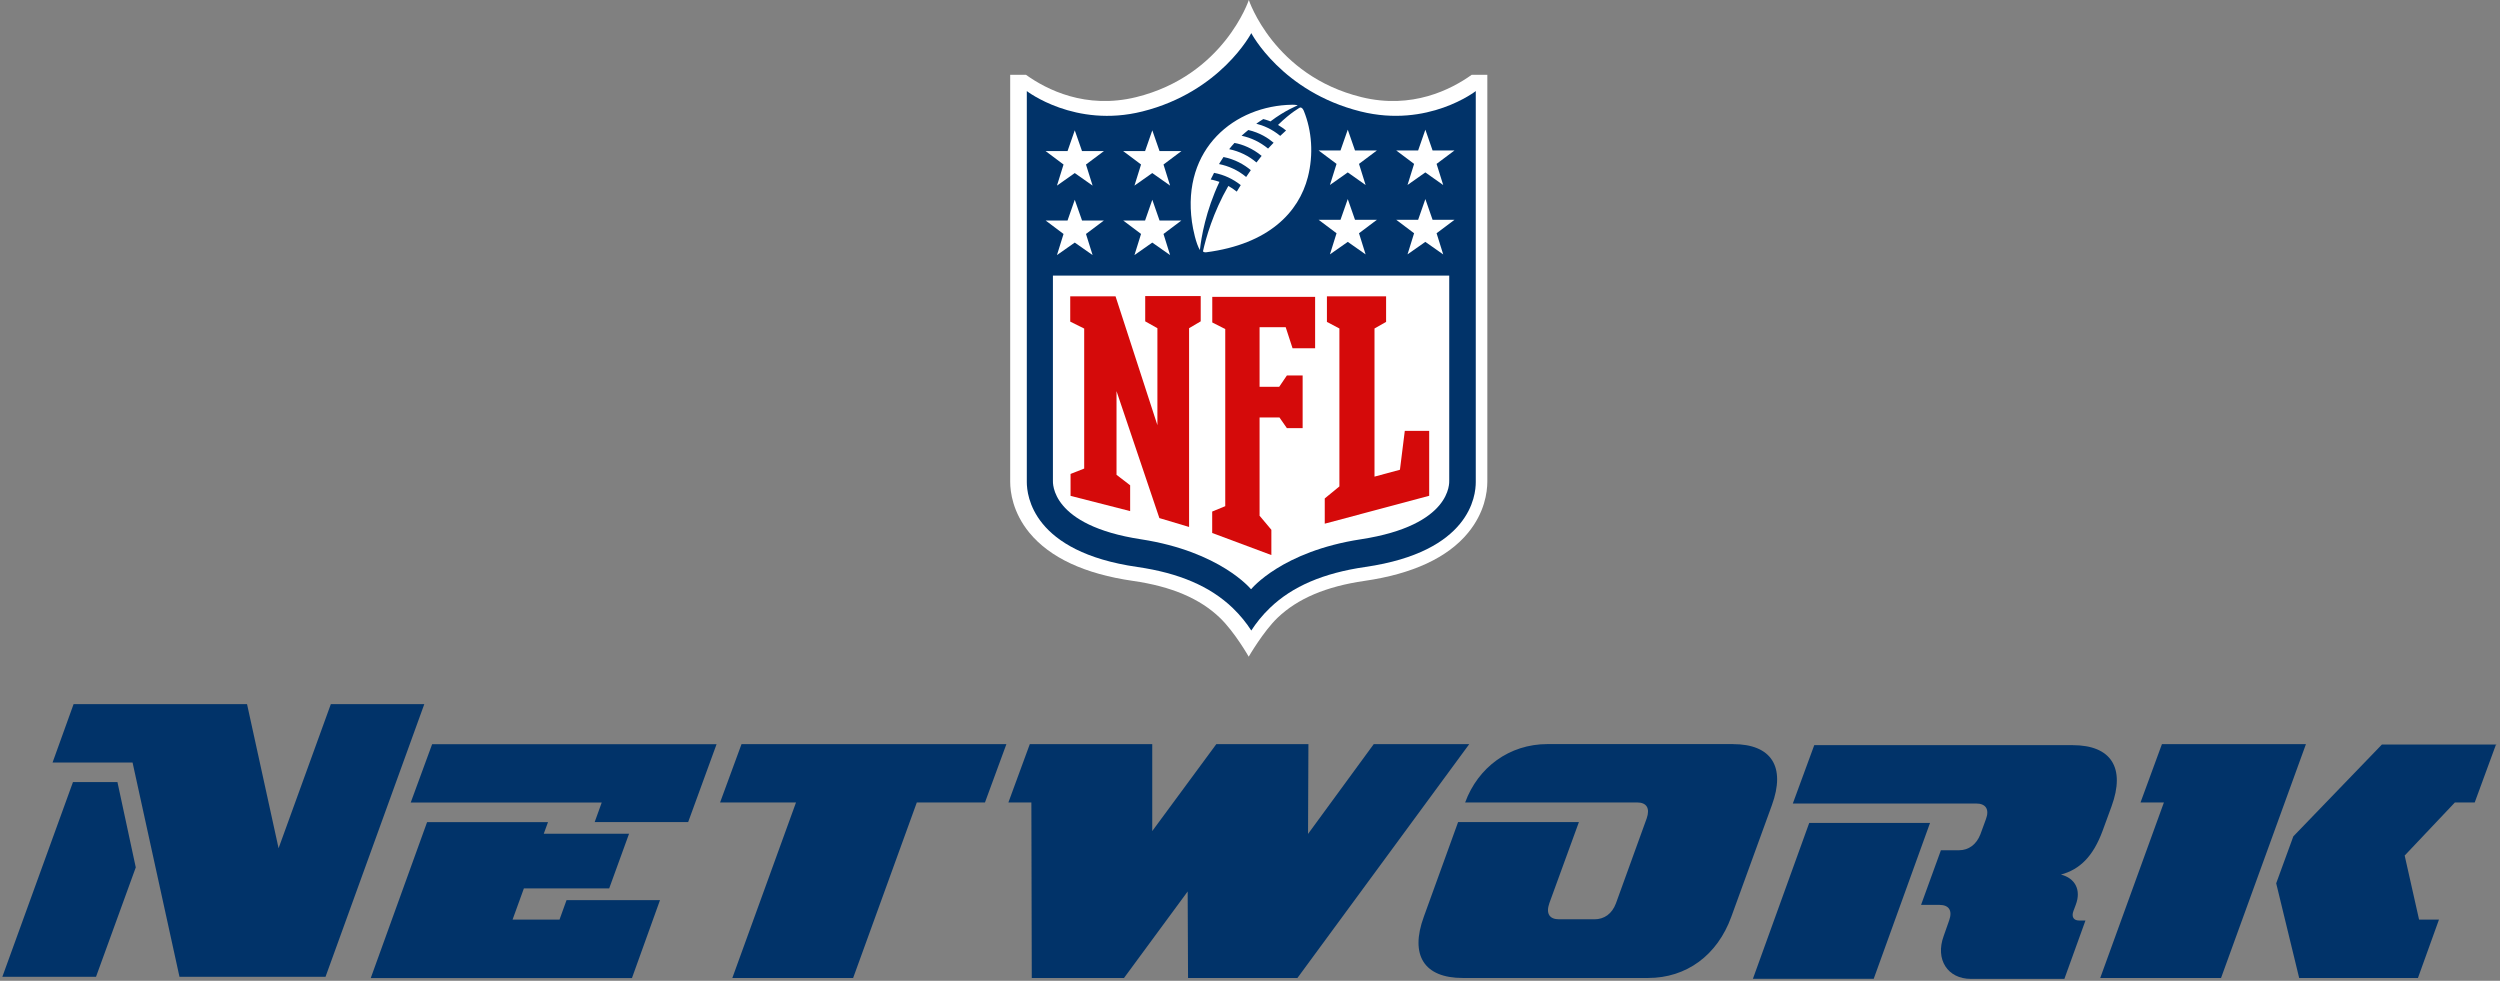 <svg width="130" height="51" viewBox="0 0 130 51" fill="none" xmlns="http://www.w3.org/2000/svg">
<rect x="0" y="0" width="130" height="51" fill="#808080" stroke="none"/>
<path d="M76.528 3.89C75.46 4.652 73.429 5.698 70.797 5.051C66.234 3.933 64.939 -0 64.939 -0C64.939 -0 63.639 3.926 59.082 5.051C56.45 5.698 54.413 4.652 53.351 3.89H52.53V25.05C52.531 25.583 52.66 26.64 53.528 27.703C54.599 29.002 56.414 29.847 58.918 30.207C60.92 30.496 62.399 31.126 63.439 32.13C64.205 32.867 64.933 34.147 64.933 34.147C64.933 34.147 65.689 32.841 66.429 32.128C67.474 31.126 68.955 30.496 70.95 30.207C73.454 29.845 75.28 28.998 76.341 27.703C77.207 26.648 77.338 25.596 77.341 25.05V3.89H76.515" fill="white"/>
<path d="M76.74 4.736C76.74 4.736 74.257 6.671 70.755 5.797C66.659 4.776 65.067 1.722 65.067 1.722C65.067 1.722 63.479 4.778 59.4 5.797C55.898 6.674 53.394 4.736 53.394 4.736V25.068C53.394 25.758 53.682 28.697 59.145 29.483C61.31 29.797 62.923 30.489 64.091 31.605C64.507 32.004 64.825 32.411 65.067 32.787C65.311 32.411 65.625 32.004 66.043 31.605C67.204 30.489 68.823 29.797 70.988 29.483C76.464 28.691 76.74 25.768 76.74 25.068V4.736Z" fill="#013369"/>
<path d="M65.067 30.63C65.067 30.63 66.654 28.669 70.776 28.041C75.509 27.312 75.36 25.09 75.36 24.984V14.33L54.752 14.333V24.987C54.752 25.1 54.615 27.322 59.337 28.044C63.454 28.68 65.046 30.633 65.046 30.633" fill="white"/>
<path d="M60.185 22.139V17.066L59.551 16.71V15.396H62.437V16.71L61.832 17.066V27.402L60.287 26.94L58.059 20.339V24.69L58.768 25.235V26.577L55.669 25.785V24.645L56.378 24.365V17.085L55.652 16.723V15.409H58.008L60.194 22.137" fill="#D50A0A"/>
<path d="M65.491 26.809L66.111 27.549V28.863L63.034 27.715V26.601L63.713 26.321V17.11L63.038 16.768V15.437H68.386V18.111H67.213L66.856 17.014H65.498V20.113H66.519L66.918 19.525H67.737V22.263H66.918L66.531 21.707H65.498V26.8" fill="#D50A0A"/>
<path d="M68.887 27.234V25.919L69.649 25.294V17.081L69 16.739V15.409H72.077V16.739L71.474 17.081V24.785L72.797 24.427L73.049 22.406H74.318V25.781L68.885 27.232" fill="#D50A0A"/>
<path d="M55.304 12.166L54.372 11.466H55.512L55.888 10.388L56.266 11.466H57.403L56.471 12.166L56.815 13.264L55.888 12.614L54.962 13.264L55.304 12.166Z" fill="white"/>
<path d="M59.336 12.166L58.405 11.466H59.544L59.92 10.388L60.296 11.466H61.433L60.502 12.166L60.845 13.264L59.918 12.614L58.992 13.264L59.334 12.166" fill="white"/>
<path d="M55.304 8.555L54.372 7.857H55.512L55.888 6.777L56.265 7.857H57.403L56.471 8.555L56.815 9.652L55.888 8.999L54.962 9.652L55.304 8.555Z" fill="white"/>
<path d="M59.336 8.555L58.405 7.857H59.544L59.92 6.777L60.296 7.857H61.433L60.502 8.555L60.845 9.652L59.918 8.999L58.992 9.652L59.334 8.555" fill="white"/>
<path d="M75.042 13.227L74.117 12.577L73.191 13.227L73.533 12.129L72.603 11.429H73.743L74.119 10.351L74.494 11.429H75.634L74.702 12.129L75.046 13.227" fill="white"/>
<path d="M71.009 13.227L70.084 12.577L69.157 13.227L69.5 12.129L68.567 11.429H69.706L70.084 10.351L70.46 11.429H71.599L70.668 12.129L71.011 13.227" fill="white"/>
<path d="M75.042 9.619L74.117 8.965L73.191 9.619L73.533 8.522L72.603 7.824H73.743L74.119 6.743L74.494 7.824H75.634L74.702 8.522L75.046 9.619" fill="white"/>
<path d="M71.009 9.619L70.084 8.965L69.157 9.619L69.5 8.522L68.567 7.824H69.706L70.084 6.743L70.46 7.824H71.599L70.668 8.522L71.011 9.619" fill="white"/>
<path d="M67.614 5.584C67.614 5.584 67.13 5.835 66.457 6.497C66.609 6.585 66.779 6.703 66.875 6.785C66.774 6.873 66.671 6.972 66.572 7.066C66.134 6.703 65.678 6.52 65.326 6.433C65.443 6.352 65.568 6.266 65.691 6.191C65.879 6.236 66.064 6.313 66.064 6.313C66.824 5.734 67.482 5.481 67.482 5.481C67.482 5.481 67.406 5.444 67.202 5.446C64.209 5.487 61.45 7.717 61.981 11.537C62.038 11.943 62.195 12.681 62.395 13.002C62.461 12.365 62.7 10.96 63.411 9.457C63.163 9.37 62.957 9.334 62.957 9.334C63.031 9.181 63.131 8.988 63.131 8.988C63.656 9.088 64.118 9.308 64.519 9.625C64.423 9.781 64.358 9.881 64.312 9.964C64.172 9.851 64.03 9.758 63.873 9.669C63.075 11.061 62.706 12.386 62.555 13.065C62.565 13.106 62.65 13.128 62.722 13.119C65.99 12.693 67.54 11.024 68.007 9.214C68.312 8.028 68.214 6.795 67.803 5.776C67.773 5.706 67.717 5.586 67.623 5.595L67.614 5.584ZM64.8 9.203C64.374 8.846 63.877 8.627 63.389 8.532C63.389 8.532 63.537 8.288 63.622 8.165C64.216 8.281 64.703 8.562 65.042 8.848C64.954 8.971 64.873 9.09 64.8 9.203ZM65.337 8.449C64.942 8.112 64.461 7.87 63.917 7.757C64.001 7.65 64.098 7.534 64.193 7.433C64.607 7.503 65.14 7.719 65.605 8.105C65.51 8.221 65.42 8.335 65.337 8.449ZM65.938 7.725C65.522 7.386 65.057 7.163 64.562 7.059C64.683 6.945 64.806 6.85 64.913 6.76C65.53 6.906 65.946 7.184 66.228 7.422C66.128 7.523 66.029 7.626 65.938 7.728" fill="white"/>
<path d="M9.333 50.793L6.893 39.651H2.733L3.826 36.616H12.846L14.486 44.108L17.203 36.616H22.063L16.927 50.793H9.329H9.333ZM0.122 50.793L3.794 40.669H6.107L7.06 45.105L4.993 50.793H0.133" fill="#013369"/>
<path d="M37.264 38.692L35.785 42.746H30.924L31.289 41.733H21.357L22.471 38.698H37.264V38.692ZM28.498 42.746L28.276 43.353H32.711L31.678 46.197H27.242L26.654 47.818H29.095L29.46 46.806H34.32L32.862 50.859H19.279L22.208 42.752H28.49" fill="#013369"/>
<path d="M52.333 38.694L51.218 41.729H47.674L44.363 50.855H38.081L41.392 41.729H37.444L38.559 38.694H52.333Z" fill="#013369"/>
<path d="M68.038 38.694L68.018 43.364L71.435 38.694H76.401L67.466 50.855H61.778L61.759 46.356L58.448 50.855H53.652L53.631 41.729H52.436L53.55 38.694H59.917V43.215L63.249 38.694H68.046" fill="#013369"/>
<path d="M90.111 38.694C92.116 38.694 92.87 39.87 92.135 41.878L90.028 47.672C89.3 49.678 87.693 50.855 85.698 50.855H76.063C74.057 50.855 73.304 49.68 74.038 47.672L75.821 42.748H82.103L80.564 46.971C80.382 47.498 80.564 47.803 81.072 47.803H82.914C83.421 47.803 83.826 47.519 84.03 46.971L85.628 42.557C85.811 42.031 85.628 41.727 85.123 41.727H76.188C76.857 39.904 78.48 38.692 80.475 38.692H90.111" fill="#013369"/>
<path d="M100.935 44.213H101.867C102.374 44.213 102.779 43.909 102.981 43.383L103.263 42.612C103.465 42.086 103.263 41.782 102.756 41.782H93.227L94.341 38.748H107.775C109.781 38.748 110.534 39.923 109.8 41.931L109.333 43.207C108.847 44.523 108.159 45.212 107.168 45.478C107.896 45.66 108.24 46.267 107.937 47.057L107.815 47.381C107.714 47.666 107.815 47.867 108.119 47.867H108.444L107.348 50.902H102.488C101.272 50.902 100.625 49.89 101.071 48.674L101.355 47.865C101.538 47.358 101.355 47.054 100.848 47.054H99.895L100.928 44.211L100.935 44.213ZM91.151 50.898L94.08 42.791H100.362L97.433 50.898H91.151Z" fill="#013369"/>
<path d="M129.799 38.694L128.685 41.729H127.653L125.043 44.488L125.792 47.821H126.826L125.733 50.855H119.557L118.362 45.932L119.253 43.491L123.859 38.715H129.823L129.799 38.694ZM119.909 38.694L115.494 50.855H109.212L112.523 41.729H111.307L112.421 38.694H119.913" fill="#013369"/>
</svg>
